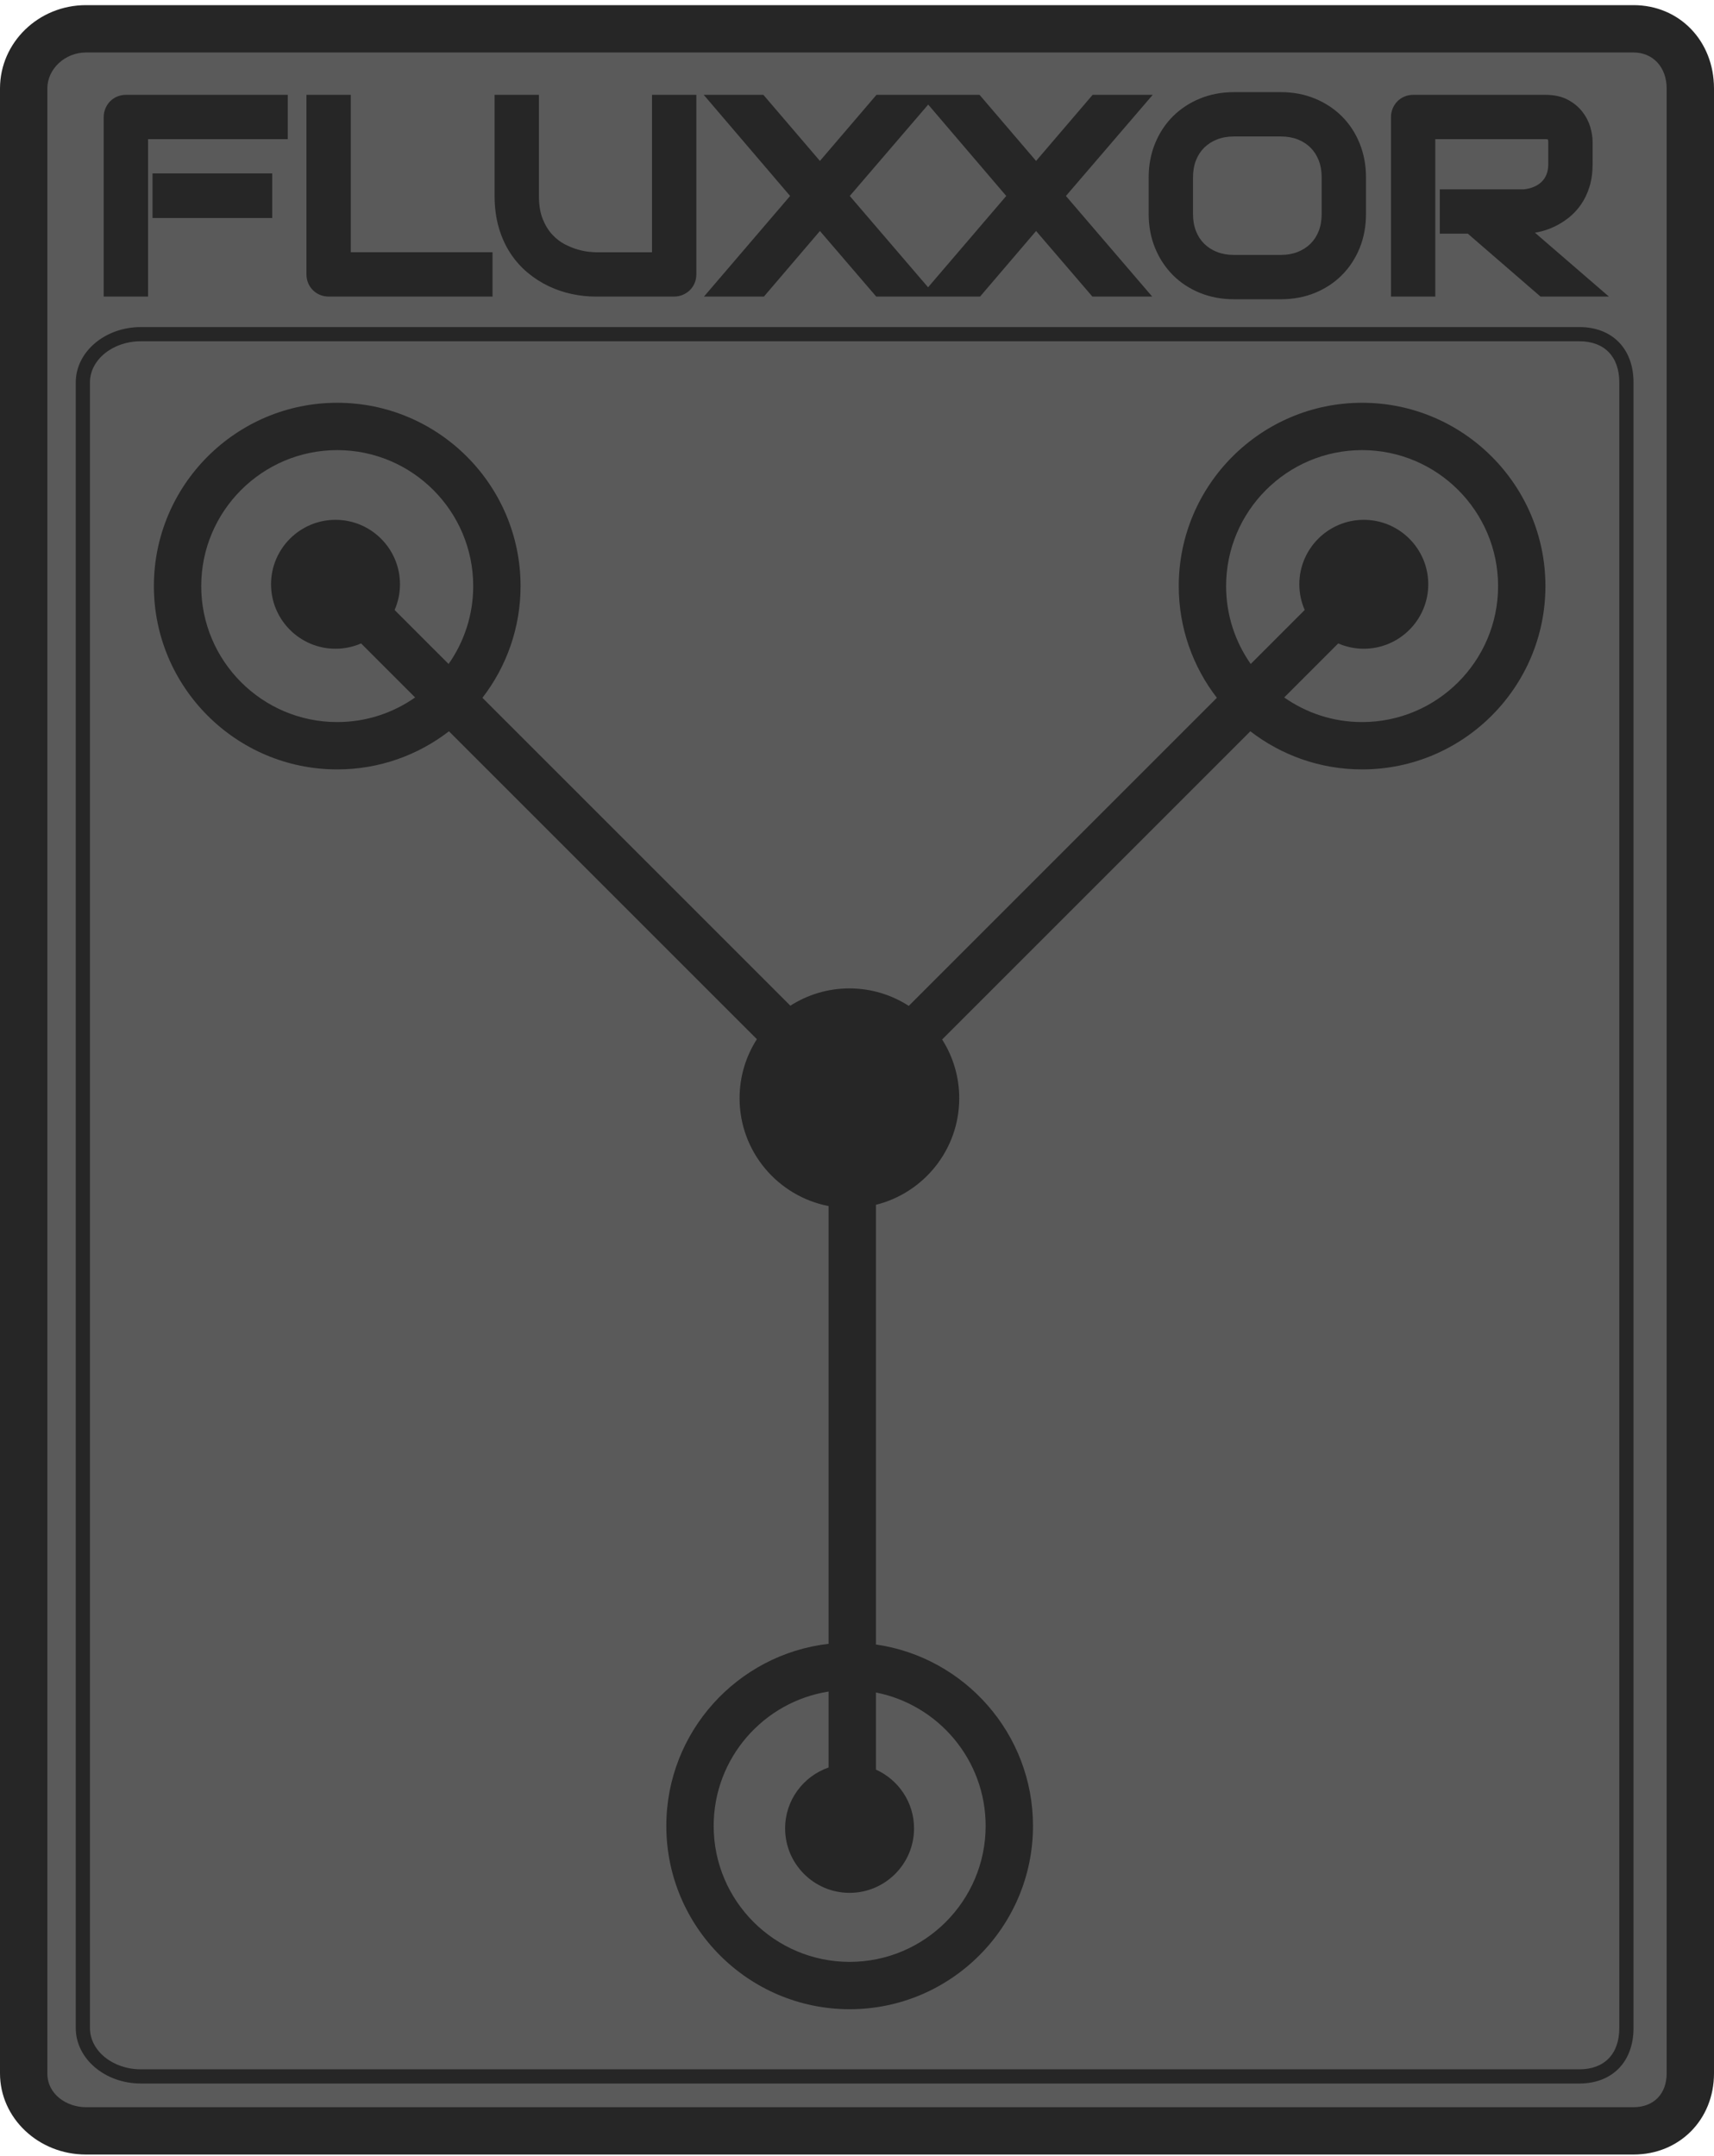 <?xml version="1.0" encoding="UTF-8" standalone="no"?>
<svg width="256px" height="322px" viewBox="0 0 256 322" version="1.1" xmlns="http://www.w3.org/2000/svg" xmlns:xlink="http://www.w3.org/1999/xlink" preserveAspectRatio="xMidYMid">
	<g>
		<path d="M252.464,309.711 C252.464,314.685 248.943,318.293 243.985,318.293 L12.83,318.293 C7.872,318.293 3.536,314.685 3.536,309.711 L3.536,13.212 C3.536,8.237 7.872,4.304 12.83,4.304 L243.985,4.304 C248.944,4.304 252.464,8.237 252.464,13.212 L252.464,309.711" fill="rgb(90,90,90)"></path>
		<path d="M243.985,321.829 L12.83,321.829 C5.756,321.829 0,316.393 0,309.71 L0,13.212 C0,6.35 5.756,0.768 12.83,0.768 L243.985,0.768 C250.834,0.768 256,6.117 256,13.212 L256,309.71 C256,316.619 250.834,321.829 243.985,321.829 L243.985,321.829 Z M12.83,7.84 C9.709,7.84 7.072,10.3 7.072,13.212 L7.072,309.71 C7.072,312.869 10,314.757 12.83,314.757 L243.985,314.757 C246.988,314.757 248.928,312.776 248.928,309.71 L248.928,13.212 C248.928,10.049 246.896,7.84 243.985,7.84 L12.83,7.84 L12.83,7.84 Z" fill="rgb(38,38,38)"></path>
		<path d="M203.439,60.164 C188.34,60.164 176.057,72.448 176.057,87.547 C176.057,93.824 178.185,99.611 181.751,104.235 L135.732,150.254 C133.173,148.604 130.13,147.641 126.866,147.641 C123.62,147.641 120.594,148.592 118.045,150.225 L72.055,104.235 C75.621,99.611 77.75,93.824 77.75,87.547 C77.75,72.448 65.466,60.164 50.367,60.164 C35.268,60.164 22.984,72.448 22.984,87.547 C22.984,102.646 35.268,114.93 50.367,114.93 C56.644,114.93 62.431,112.802 67.055,109.236 L113.045,155.226 C111.412,157.775 110.461,160.801 110.461,164.047 C110.461,172.03 116.193,178.696 123.757,180.153 L123.757,245.543 C110.135,247.109 99.52,258.705 99.52,272.74 C99.52,287.839 111.804,300.123 126.903,300.123 C142.002,300.123 154.286,287.839 154.286,272.74 C154.286,258.974 144.074,247.553 130.829,245.642 L130.829,179.965 C137.966,178.188 143.271,171.727 143.271,164.047 C143.271,160.82 142.331,157.811 140.716,155.271 L186.751,109.235 C191.375,112.802 197.162,114.93 203.439,114.93 C218.539,114.93 230.822,102.646 230.822,87.547 C230.822,72.448 218.539,60.164 203.439,60.164 L203.439,60.164 Z M50.367,107.858 C39.167,107.858 30.056,98.747 30.056,87.547 C30.056,76.348 39.167,67.236 50.367,67.236 C61.566,67.236 70.678,76.348 70.678,87.547 C70.678,91.872 69.315,95.883 67.001,99.181 L58.937,91.116 C59.451,89.939 59.741,88.641 59.741,87.276 C59.741,81.967 55.421,77.647 50.111,77.647 C44.802,77.647 40.483,81.967 40.483,87.276 C40.483,92.586 44.802,96.905 50.111,96.905 C51.468,96.905 52.759,96.62 53.931,96.111 L62.001,104.181 C58.703,106.495 54.692,107.858 50.367,107.858 L50.367,107.858 Z M147.214,272.74 C147.214,283.94 138.103,293.051 126.903,293.051 C115.704,293.051 106.592,283.94 106.592,272.74 C106.592,262.611 114.046,254.19 123.757,252.673 L123.757,264.017 C119.984,265.322 117.263,268.901 117.263,273.112 C117.263,278.421 121.582,282.741 126.892,282.741 C132.201,282.741 136.521,278.421 136.521,273.112 C136.521,269.206 134.179,265.842 130.829,264.333 L130.829,252.813 C140.156,254.647 147.214,262.883 147.214,272.74 L147.214,272.74 Z M203.439,107.858 C199.114,107.858 195.103,106.495 191.805,104.181 L199.875,96.111 C201.047,96.62 202.337,96.905 203.694,96.905 C209.003,96.905 213.323,92.586 213.323,87.276 C213.323,81.967 209.003,77.647 203.694,77.647 C198.385,77.647 194.065,81.967 194.065,87.276 C194.065,88.642 194.355,89.939 194.869,91.117 L186.805,99.181 C184.492,95.883 183.128,91.872 183.128,87.547 C183.128,76.348 192.24,67.236 203.439,67.236 C214.639,67.236 223.751,76.348 223.751,87.547 C223.751,98.747 214.639,107.858 203.439,107.858 L203.439,107.858 Z" fill="rgb(38,38,38)"></path>
		<path d="M138.638,14.166 L130.91,14.166 L122.463,24.039 L114.017,14.166 L105.108,14.166 L118.009,29.272 L105.146,44.299 L114.097,44.299 L122.464,34.505 L130.87,44.299 L138.617,44.299 L146.382,44.299 L154.749,34.505 L163.155,44.299 L172.088,44.299 L159.204,29.273 L172.168,14.166 L163.193,14.166 L154.748,24.039 L146.302,14.166 L138.638,14.166 L138.638,14.166 Z M138.616,42.914 L126.92,29.273 L138.635,15.621 L150.293,29.272 L138.616,42.914 L138.616,42.914 Z M22.78,25.901 L40.657,25.901 L40.657,32.563 L22.78,32.563 L22.78,25.901 Z M18.82,14.167 C18.355,14.167 17.913,14.252 17.507,14.421 C17.098,14.591 16.739,14.834 16.441,15.141 C16.145,15.444 15.911,15.802 15.744,16.203 C15.575,16.608 15.489,17.044 15.489,17.497 L15.489,44.299 L22.111,44.299 L22.111,20.787 L42.98,20.787 L42.98,14.167 L18.82,14.167 Z M52.393,37.678 L52.393,14.166 L45.772,14.166 L45.772,40.969 C45.772,41.436 45.857,41.878 46.026,42.282 C46.195,42.688 46.432,43.045 46.729,43.341 C47.028,43.64 47.385,43.877 47.789,44.045 C48.194,44.214 48.636,44.299 49.103,44.299 L73.563,44.299 L73.563,37.678 L52.393,37.678 Z M97.383,14.166 L97.383,37.68 L88.938,37.68 C88.788,37.68 88.472,37.656 87.99,37.612 C87.519,37.57 86.962,37.459 86.332,37.284 C85.707,37.111 85.036,36.84 84.336,36.477 C83.664,36.129 83.036,35.64 82.467,35.023 C81.901,34.409 81.425,33.625 81.052,32.695 C80.68,31.769 80.491,30.604 80.491,29.233 L80.491,14.166 L73.87,14.166 L73.87,29.232 C73.87,30.972 74.082,32.578 74.5,34.007 C74.918,35.436 75.503,36.727 76.24,37.843 C76.977,38.958 77.848,39.936 78.832,40.751 C79.806,41.559 80.863,42.234 81.976,42.759 C83.082,43.281 84.243,43.673 85.426,43.923 C86.603,44.173 87.785,44.299 88.938,44.299 L100.674,44.299 C101.127,44.299 101.562,44.214 101.967,44.045 C102.369,43.877 102.726,43.643 103.029,43.349 C103.337,43.049 103.579,42.691 103.75,42.281 C103.918,41.875 104.004,41.434 104.004,40.969 L104.004,14.166 L97.383,14.166 Z M203.068,21.405 C202.434,19.846 201.539,18.487 200.409,17.365 C199.279,16.242 197.925,15.352 196.384,14.719 C194.842,14.085 193.145,13.765 191.339,13.765 L184.289,13.765 C182.482,13.765 180.781,14.085 179.234,14.718 C177.686,15.352 176.328,16.242 175.199,17.365 C174.068,18.487 173.17,19.846 172.529,21.403 C171.889,22.958 171.564,24.669 171.564,26.488 L171.564,31.976 C171.564,33.808 171.889,35.523 172.53,37.073 C173.171,38.623 174.068,39.981 175.197,41.108 C176.327,42.239 177.687,43.13 179.237,43.757 C180.785,44.383 182.484,44.7 184.289,44.7 L191.339,44.7 C193.146,44.7 194.842,44.382 196.382,43.757 C197.925,43.129 199.28,42.238 200.41,41.108 C201.539,39.98 202.434,38.622 203.068,37.07 C203.701,35.523 204.022,33.809 204.022,31.976 L204.022,26.488 C204.022,24.667 203.701,22.957 203.068,21.405 Z M197.401,26.489 L197.401,31.977 C197.401,32.912 197.252,33.765 196.96,34.513 C196.671,35.251 196.255,35.889 195.728,36.411 C195.197,36.935 194.554,37.348 193.814,37.637 C193.066,37.93 192.22,38.079 191.298,38.079 L184.289,38.079 C183.367,38.079 182.521,37.93 181.773,37.637 C181.034,37.348 180.39,36.935 179.859,36.411 C179.331,35.889 178.917,35.25 178.628,34.513 C178.335,33.764 178.186,32.911 178.186,31.977 L178.186,26.489 C178.186,25.555 178.335,24.701 178.628,23.953 C178.918,23.215 179.332,22.576 179.858,22.055 C180.389,21.531 181.034,21.119 181.773,20.829 C182.521,20.536 183.367,20.387 184.289,20.387 L191.339,20.387 C192.246,20.387 193.086,20.536 193.835,20.828 C194.575,21.119 195.214,21.531 195.736,22.052 C196.258,22.574 196.669,23.213 196.959,23.952 C197.252,24.7 197.401,25.554 197.401,26.489 Z M229.256,34.757 C229.409,34.732 229.564,34.703 229.72,34.672 C230.498,34.516 231.278,34.259 232.039,33.911 C232.8,33.563 233.537,33.113 234.229,32.575 C234.936,32.028 235.568,31.36 236.107,30.59 C236.648,29.819 237.082,28.921 237.396,27.922 C237.71,26.923 237.869,25.78 237.869,24.526 L237.868,21.202 C237.868,20.497 237.747,19.734 237.508,18.936 C237.262,18.12 236.858,17.35 236.304,16.648 C235.742,15.938 235.009,15.343 234.124,14.878 C233.225,14.406 232.124,14.167 230.852,14.167 L211.085,14.167 C210.62,14.167 210.178,14.252 209.771,14.421 C209.363,14.591 209.005,14.833 208.704,15.141 C208.409,15.444 208.175,15.802 208.008,16.205 C207.839,16.611 207.754,17.046 207.754,17.497 L207.754,44.299 L214.375,44.299 L214.375,20.787 L230.852,20.787 C230.936,20.787 231.028,20.792 231.126,20.802 L231.204,20.875 C231.205,20.876 231.246,20.967 231.246,21.241 L231.246,24.526 C231.246,25.112 231.155,25.632 230.977,26.073 C230.803,26.504 230.553,26.876 230.233,27.178 C229.908,27.489 229.51,27.74 229.051,27.927 C228.581,28.119 228.05,28.24 227.528,28.285 L215.044,28.285 L215.044,34.906 L219.233,34.906 L230.088,44.299 L240.304,44.299 L229.256,34.757 Z" fill="rgb(38,38,38)"></path>
		<path d="M235.905,311.221 L21.034,311.221 C15.675,311.221 11.315,307.507 11.315,302.941 L11.315,57.116 C11.315,52.561 15.675,48.856 21.034,48.856 L235.905,48.856 C240.809,48.856 243.978,52.098 243.978,57.116 L243.978,302.941 C243.978,307.971 240.809,311.221 235.905,311.221 L235.905,311.221 Z M21.034,50.977 C16.845,50.977 13.437,53.731 13.437,57.116 L13.437,302.941 C13.437,306.337 16.845,309.099 21.034,309.099 L235.905,309.099 C239.631,309.099 241.856,306.797 241.856,302.941 L241.856,57.116 C241.856,53.272 239.631,50.977 235.905,50.977 L21.034,50.977 L21.034,50.977 Z" fill="rgb(38,38,38)"></path>
	</g>
</svg>